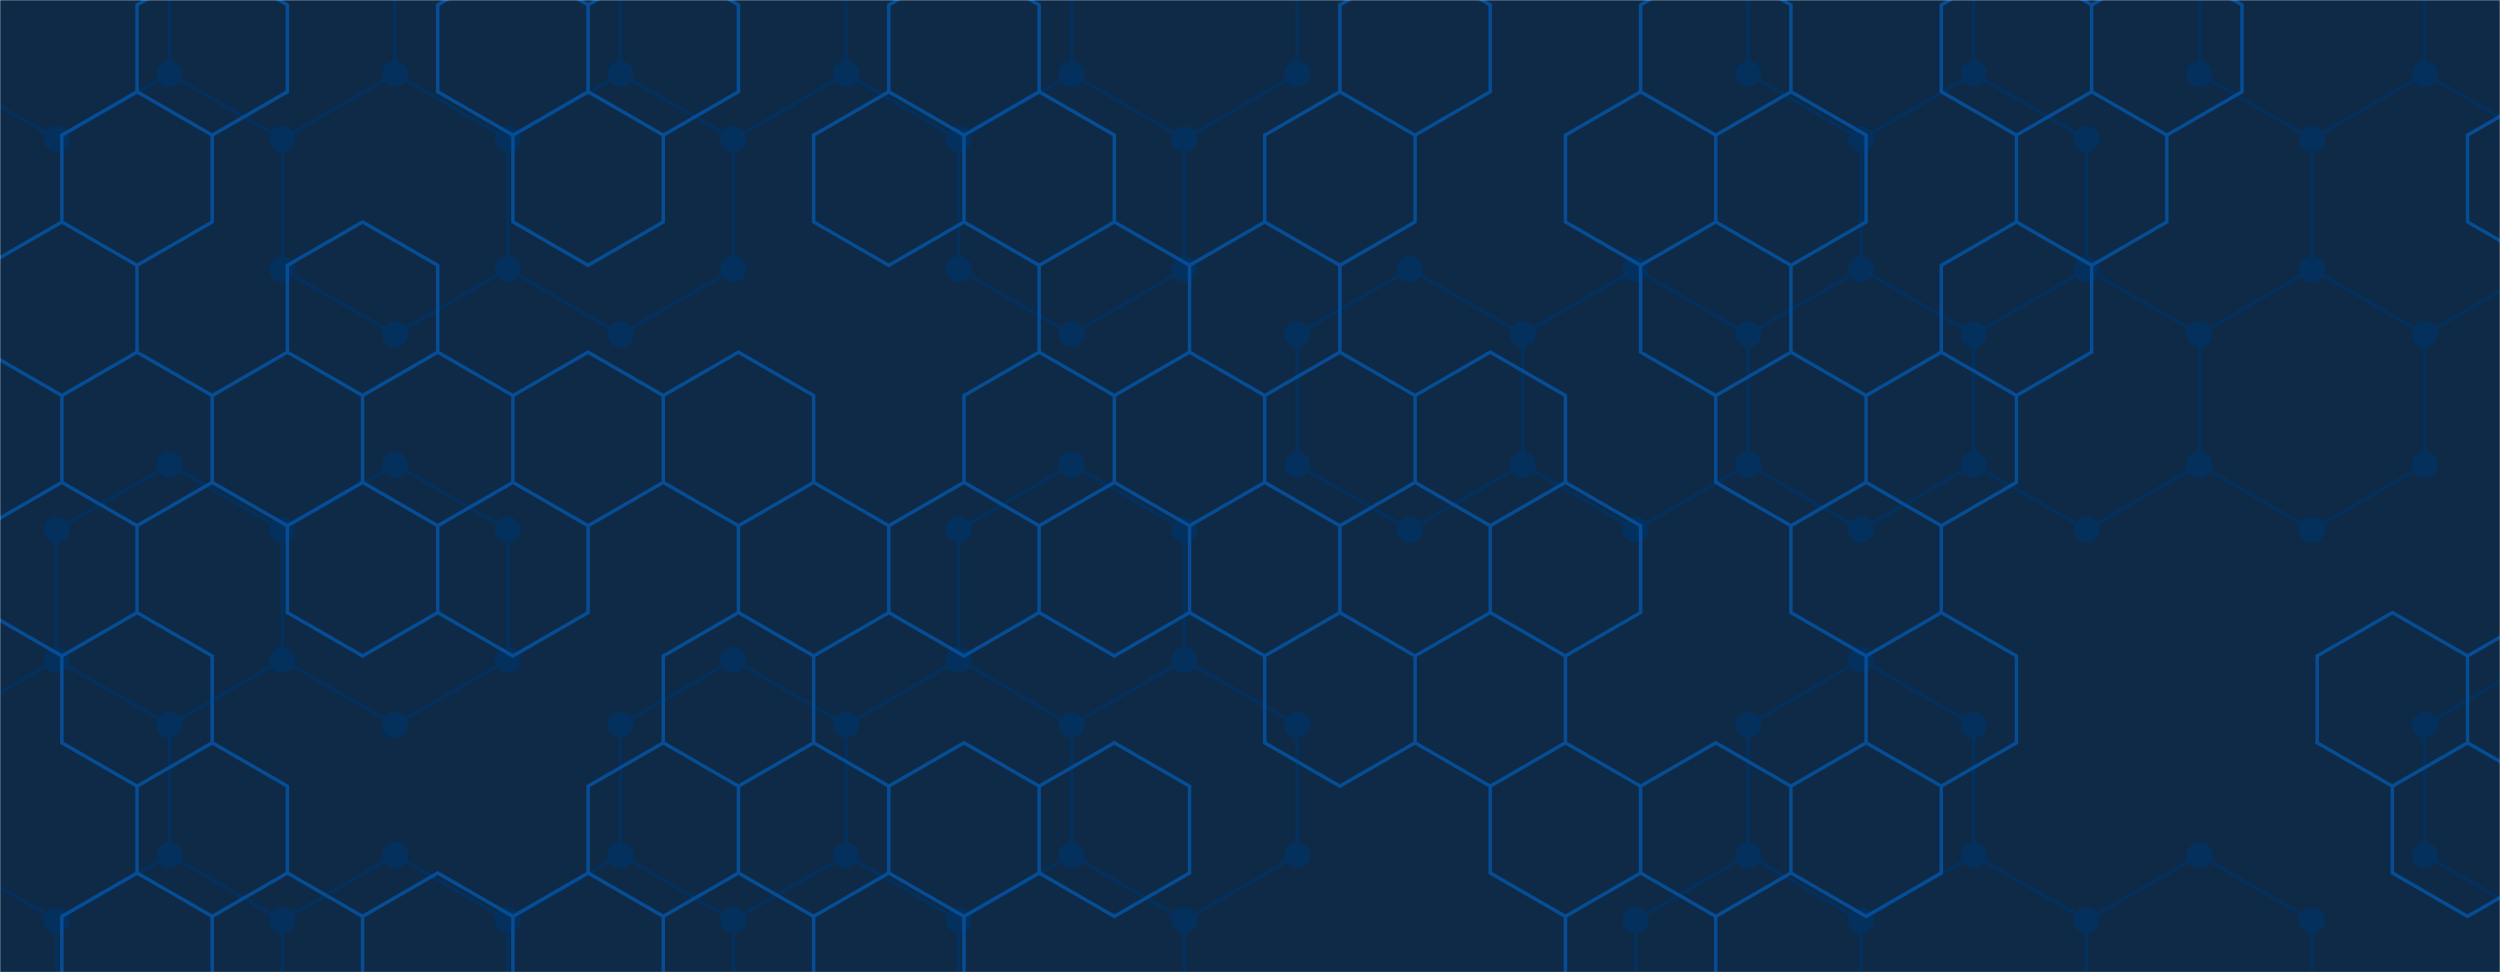 <svg xmlns="http://www.w3.org/2000/svg" version="1.1" xmlns:xlink="http://www.w3.org/1999/xlink" xmlns:svgjs="http://svgjs.com/svgjs" width="1440" height="560" preserveAspectRatio="none" viewBox="0 0 1440 560"><g mask="url(&quot;#SvgjsMask1007&quot;)" fill="none"><rect width="1440" height="560" x="0" y="0" fill="#0e2a47"></rect><path d="M32.66 -69.91L97.61 -32.41L97.61 42.59L32.66 80.09L-32.29 42.59L-32.29 -32.41zM97.61 267.59L162.57 305.09L162.57 380.09L97.61 417.59L32.66 380.09L32.66 305.09zM32.66 380.09L97.61 417.59L97.61 492.59L32.66 530.09L-32.29 492.59L-32.29 417.59zM97.61 492.59L162.57 530.09L162.57 605.09L97.61 642.59L32.66 605.09L32.66 530.09zM162.57 -69.91L227.52 -32.41L227.52 42.59L162.57 80.09L97.61 42.59L97.61 -32.41zM227.52 42.59L292.48 80.09L292.48 155.09L227.52 192.59L162.57 155.09L162.57 80.09zM227.52 267.59L292.48 305.09L292.48 380.09L227.52 417.59L162.57 380.09L162.57 305.09zM227.52 492.59L292.48 530.09L292.48 605.09L227.52 642.59L162.57 605.09L162.57 530.09zM292.48 -69.91L357.43 -32.41L357.43 42.59L292.48 80.09L227.52 42.59L227.52 -32.41zM357.43 42.59L422.38 80.09L422.38 155.09L357.43 192.59L292.48 155.09L292.48 80.09zM357.43 492.59L422.38 530.09L422.38 605.09L357.43 642.59L292.48 605.09L292.48 530.09zM422.38 -69.91L487.34 -32.41L487.34 42.59L422.38 80.09L357.43 42.59L357.43 -32.41zM422.38 380.09L487.34 417.59L487.34 492.59L422.38 530.09L357.43 492.59L357.43 417.59zM552.29 -69.91L617.24 -32.41L617.24 42.59L552.29 80.09L487.34 42.59L487.34 -32.41zM617.24 42.59L682.2 80.09L682.2 155.09L617.24 192.59L552.29 155.09L552.29 80.09zM617.24 267.59L682.2 305.09L682.2 380.09L617.24 417.59L552.29 380.09L552.29 305.09zM552.29 380.09L617.24 417.59L617.24 492.59L552.29 530.09L487.34 492.59L487.34 417.59zM617.24 492.59L682.2 530.09L682.2 605.09L617.24 642.59L552.29 605.09L552.29 530.09zM682.2 -69.91L747.15 -32.41L747.15 42.59L682.2 80.09L617.24 42.59L617.24 -32.41zM682.2 380.09L747.15 417.59L747.15 492.59L682.2 530.09L617.24 492.59L617.24 417.59zM812.1 155.09L877.06 192.59L877.06 267.59L812.1 305.09L747.15 267.59L747.15 192.59zM942.01 155.09L1006.97 192.59L1006.97 267.59L942.01 305.09L877.06 267.59L877.06 192.59zM1006.97 492.59L1071.92 530.09L1071.92 605.09L1006.97 642.59L942.01 605.09L942.01 530.09zM1071.92 -69.91L1136.87 -32.41L1136.87 42.59L1071.92 80.09L1006.97 42.59L1006.97 -32.41zM1136.87 42.59L1201.83 80.09L1201.83 155.09L1136.87 192.59L1071.92 155.09L1071.92 80.09zM1071.92 155.09L1136.87 192.59L1136.87 267.59L1071.92 305.09L1006.97 267.59L1006.97 192.59zM1071.92 380.09L1136.87 417.59L1136.87 492.59L1071.92 530.09L1006.97 492.59L1006.97 417.59zM1136.87 492.59L1201.83 530.09L1201.83 605.09L1136.87 642.59L1071.92 605.09L1071.92 530.09zM1201.83 155.09L1266.78 192.59L1266.78 267.59L1201.83 305.09L1136.87 267.59L1136.87 192.59zM1266.78 492.59L1331.73 530.09L1331.73 605.09L1266.78 642.59L1201.83 605.09L1201.83 530.09zM1331.74 -69.91L1396.69 -32.41L1396.69 42.59L1331.74 80.09L1266.78 42.59L1266.78 -32.41zM1396.69 42.59L1461.64 80.09L1461.64 155.09L1396.69 192.59L1331.74 155.09L1331.74 80.09zM1331.74 155.09L1396.69 192.59L1396.69 267.59L1331.74 305.09L1266.78 267.59L1266.78 192.59zM1526.6 267.59L1591.55 305.09L1591.55 380.09L1526.6 417.59L1461.64 380.09L1461.64 305.09zM1461.64 380.09L1526.6 417.59L1526.6 492.59L1461.64 530.09L1396.69 492.59L1396.69 417.59zM1526.6 492.59L1591.55 530.09L1591.55 605.09L1526.6 642.59L1461.64 605.09L1461.64 530.09z" stroke="#03305d" stroke-width="2"></path><path d="M25.16 -69.91 a7.5 7.5 0 1 0 15 0 a7.5 7.5 0 1 0 -15 0zM90.11 -32.41 a7.5 7.5 0 1 0 15 0 a7.5 7.5 0 1 0 -15 0zM90.11 42.59 a7.5 7.5 0 1 0 15 0 a7.5 7.5 0 1 0 -15 0zM25.16 80.09 a7.5 7.5 0 1 0 15 0 a7.5 7.5 0 1 0 -15 0zM-39.79 42.59 a7.5 7.5 0 1 0 15 0 a7.5 7.5 0 1 0 -15 0zM-39.79 -32.41 a7.5 7.5 0 1 0 15 0 a7.5 7.5 0 1 0 -15 0zM90.11 267.59 a7.5 7.5 0 1 0 15 0 a7.5 7.5 0 1 0 -15 0zM155.07 305.09 a7.5 7.5 0 1 0 15 0 a7.5 7.5 0 1 0 -15 0zM155.07 380.09 a7.5 7.5 0 1 0 15 0 a7.5 7.5 0 1 0 -15 0zM90.11 417.59 a7.5 7.5 0 1 0 15 0 a7.5 7.5 0 1 0 -15 0zM25.16 380.09 a7.5 7.5 0 1 0 15 0 a7.5 7.5 0 1 0 -15 0zM25.16 305.09 a7.5 7.5 0 1 0 15 0 a7.5 7.5 0 1 0 -15 0zM90.11 492.59 a7.5 7.5 0 1 0 15 0 a7.5 7.5 0 1 0 -15 0zM25.16 530.09 a7.5 7.5 0 1 0 15 0 a7.5 7.5 0 1 0 -15 0zM-39.79 492.59 a7.5 7.5 0 1 0 15 0 a7.5 7.5 0 1 0 -15 0zM-39.79 417.59 a7.5 7.5 0 1 0 15 0 a7.5 7.5 0 1 0 -15 0zM155.07 530.09 a7.5 7.5 0 1 0 15 0 a7.5 7.5 0 1 0 -15 0zM155.07 605.09 a7.5 7.5 0 1 0 15 0 a7.5 7.5 0 1 0 -15 0zM90.11 642.59 a7.5 7.5 0 1 0 15 0 a7.5 7.5 0 1 0 -15 0zM25.16 605.09 a7.5 7.5 0 1 0 15 0 a7.5 7.5 0 1 0 -15 0zM155.07 -69.91 a7.5 7.5 0 1 0 15 0 a7.5 7.5 0 1 0 -15 0zM220.02 -32.41 a7.5 7.5 0 1 0 15 0 a7.5 7.5 0 1 0 -15 0zM220.02 42.59 a7.5 7.5 0 1 0 15 0 a7.5 7.5 0 1 0 -15 0zM155.07 80.09 a7.5 7.5 0 1 0 15 0 a7.5 7.5 0 1 0 -15 0zM284.98 80.09 a7.5 7.5 0 1 0 15 0 a7.5 7.5 0 1 0 -15 0zM284.98 155.09 a7.5 7.5 0 1 0 15 0 a7.5 7.5 0 1 0 -15 0zM220.02 192.59 a7.5 7.5 0 1 0 15 0 a7.5 7.5 0 1 0 -15 0zM155.07 155.09 a7.5 7.5 0 1 0 15 0 a7.5 7.5 0 1 0 -15 0zM220.02 267.59 a7.5 7.5 0 1 0 15 0 a7.5 7.5 0 1 0 -15 0zM284.98 305.09 a7.5 7.5 0 1 0 15 0 a7.5 7.5 0 1 0 -15 0zM284.98 380.09 a7.5 7.5 0 1 0 15 0 a7.5 7.5 0 1 0 -15 0zM220.02 417.59 a7.5 7.5 0 1 0 15 0 a7.5 7.5 0 1 0 -15 0zM220.02 492.59 a7.5 7.5 0 1 0 15 0 a7.5 7.5 0 1 0 -15 0zM284.98 530.09 a7.5 7.5 0 1 0 15 0 a7.5 7.5 0 1 0 -15 0zM284.98 605.09 a7.5 7.5 0 1 0 15 0 a7.5 7.5 0 1 0 -15 0zM220.02 642.59 a7.5 7.5 0 1 0 15 0 a7.5 7.5 0 1 0 -15 0zM284.98 -69.91 a7.5 7.5 0 1 0 15 0 a7.5 7.5 0 1 0 -15 0zM349.93 -32.41 a7.5 7.5 0 1 0 15 0 a7.5 7.5 0 1 0 -15 0zM349.93 42.59 a7.5 7.5 0 1 0 15 0 a7.5 7.5 0 1 0 -15 0zM414.88 80.09 a7.5 7.5 0 1 0 15 0 a7.5 7.5 0 1 0 -15 0zM414.88 155.09 a7.5 7.5 0 1 0 15 0 a7.5 7.5 0 1 0 -15 0zM349.93 192.59 a7.5 7.5 0 1 0 15 0 a7.5 7.5 0 1 0 -15 0zM349.93 492.59 a7.5 7.5 0 1 0 15 0 a7.5 7.5 0 1 0 -15 0zM414.88 530.09 a7.5 7.5 0 1 0 15 0 a7.5 7.5 0 1 0 -15 0zM414.88 605.09 a7.5 7.5 0 1 0 15 0 a7.5 7.5 0 1 0 -15 0zM349.93 642.59 a7.5 7.5 0 1 0 15 0 a7.5 7.5 0 1 0 -15 0zM414.88 -69.91 a7.5 7.5 0 1 0 15 0 a7.5 7.5 0 1 0 -15 0zM479.84 -32.41 a7.5 7.5 0 1 0 15 0 a7.5 7.5 0 1 0 -15 0zM479.84 42.59 a7.5 7.5 0 1 0 15 0 a7.5 7.5 0 1 0 -15 0zM414.88 380.09 a7.5 7.5 0 1 0 15 0 a7.5 7.5 0 1 0 -15 0zM479.84 417.59 a7.5 7.5 0 1 0 15 0 a7.5 7.5 0 1 0 -15 0zM479.84 492.59 a7.5 7.5 0 1 0 15 0 a7.5 7.5 0 1 0 -15 0zM349.93 417.59 a7.5 7.5 0 1 0 15 0 a7.5 7.5 0 1 0 -15 0zM544.79 -69.91 a7.5 7.5 0 1 0 15 0 a7.5 7.5 0 1 0 -15 0zM609.74 -32.41 a7.5 7.5 0 1 0 15 0 a7.5 7.5 0 1 0 -15 0zM609.74 42.59 a7.5 7.5 0 1 0 15 0 a7.5 7.5 0 1 0 -15 0zM544.79 80.09 a7.5 7.5 0 1 0 15 0 a7.5 7.5 0 1 0 -15 0zM674.7 80.09 a7.5 7.5 0 1 0 15 0 a7.5 7.5 0 1 0 -15 0zM674.7 155.09 a7.5 7.5 0 1 0 15 0 a7.5 7.5 0 1 0 -15 0zM609.74 192.59 a7.5 7.5 0 1 0 15 0 a7.5 7.5 0 1 0 -15 0zM544.79 155.09 a7.5 7.5 0 1 0 15 0 a7.5 7.5 0 1 0 -15 0zM609.74 267.59 a7.5 7.5 0 1 0 15 0 a7.5 7.5 0 1 0 -15 0zM674.7 305.09 a7.5 7.5 0 1 0 15 0 a7.5 7.5 0 1 0 -15 0zM674.7 380.09 a7.5 7.5 0 1 0 15 0 a7.5 7.5 0 1 0 -15 0zM609.74 417.59 a7.5 7.5 0 1 0 15 0 a7.5 7.5 0 1 0 -15 0zM544.79 380.09 a7.5 7.5 0 1 0 15 0 a7.5 7.5 0 1 0 -15 0zM544.79 305.09 a7.5 7.5 0 1 0 15 0 a7.5 7.5 0 1 0 -15 0zM609.74 492.59 a7.5 7.5 0 1 0 15 0 a7.5 7.5 0 1 0 -15 0zM544.79 530.09 a7.5 7.5 0 1 0 15 0 a7.5 7.5 0 1 0 -15 0zM674.7 530.09 a7.5 7.5 0 1 0 15 0 a7.5 7.5 0 1 0 -15 0zM674.7 605.09 a7.5 7.5 0 1 0 15 0 a7.5 7.5 0 1 0 -15 0zM609.74 642.59 a7.5 7.5 0 1 0 15 0 a7.5 7.5 0 1 0 -15 0zM544.79 605.09 a7.5 7.5 0 1 0 15 0 a7.5 7.5 0 1 0 -15 0zM674.7 -69.91 a7.5 7.5 0 1 0 15 0 a7.5 7.5 0 1 0 -15 0zM739.65 -32.41 a7.5 7.5 0 1 0 15 0 a7.5 7.5 0 1 0 -15 0zM739.65 42.59 a7.5 7.5 0 1 0 15 0 a7.5 7.5 0 1 0 -15 0zM739.65 417.59 a7.5 7.5 0 1 0 15 0 a7.5 7.5 0 1 0 -15 0zM739.65 492.59 a7.5 7.5 0 1 0 15 0 a7.5 7.5 0 1 0 -15 0zM804.6 155.09 a7.5 7.5 0 1 0 15 0 a7.5 7.5 0 1 0 -15 0zM869.56 192.59 a7.5 7.5 0 1 0 15 0 a7.5 7.5 0 1 0 -15 0zM869.56 267.59 a7.5 7.5 0 1 0 15 0 a7.5 7.5 0 1 0 -15 0zM804.6 305.09 a7.5 7.5 0 1 0 15 0 a7.5 7.5 0 1 0 -15 0zM739.65 267.59 a7.5 7.5 0 1 0 15 0 a7.5 7.5 0 1 0 -15 0zM739.65 192.59 a7.5 7.5 0 1 0 15 0 a7.5 7.5 0 1 0 -15 0zM934.51 155.09 a7.5 7.5 0 1 0 15 0 a7.5 7.5 0 1 0 -15 0zM999.47 192.59 a7.5 7.5 0 1 0 15 0 a7.5 7.5 0 1 0 -15 0zM999.47 267.59 a7.5 7.5 0 1 0 15 0 a7.5 7.5 0 1 0 -15 0zM934.51 305.09 a7.5 7.5 0 1 0 15 0 a7.5 7.5 0 1 0 -15 0zM999.47 492.59 a7.5 7.5 0 1 0 15 0 a7.5 7.5 0 1 0 -15 0zM1064.42 530.09 a7.5 7.5 0 1 0 15 0 a7.5 7.5 0 1 0 -15 0zM1064.42 605.09 a7.5 7.5 0 1 0 15 0 a7.5 7.5 0 1 0 -15 0zM999.47 642.59 a7.5 7.5 0 1 0 15 0 a7.5 7.5 0 1 0 -15 0zM934.51 605.09 a7.5 7.5 0 1 0 15 0 a7.5 7.5 0 1 0 -15 0zM934.51 530.09 a7.5 7.5 0 1 0 15 0 a7.5 7.5 0 1 0 -15 0zM1064.42 -69.91 a7.5 7.5 0 1 0 15 0 a7.5 7.5 0 1 0 -15 0zM1129.37 -32.41 a7.5 7.5 0 1 0 15 0 a7.5 7.5 0 1 0 -15 0zM1129.37 42.59 a7.5 7.5 0 1 0 15 0 a7.5 7.5 0 1 0 -15 0zM1064.42 80.09 a7.5 7.5 0 1 0 15 0 a7.5 7.5 0 1 0 -15 0zM999.47 42.59 a7.5 7.5 0 1 0 15 0 a7.5 7.5 0 1 0 -15 0zM999.47 -32.41 a7.5 7.5 0 1 0 15 0 a7.5 7.5 0 1 0 -15 0zM1194.33 80.09 a7.5 7.5 0 1 0 15 0 a7.5 7.5 0 1 0 -15 0zM1194.33 155.09 a7.5 7.5 0 1 0 15 0 a7.5 7.5 0 1 0 -15 0zM1129.37 192.59 a7.5 7.5 0 1 0 15 0 a7.5 7.5 0 1 0 -15 0zM1064.42 155.09 a7.5 7.5 0 1 0 15 0 a7.5 7.5 0 1 0 -15 0zM1129.37 267.59 a7.5 7.5 0 1 0 15 0 a7.5 7.5 0 1 0 -15 0zM1064.42 305.09 a7.5 7.5 0 1 0 15 0 a7.5 7.5 0 1 0 -15 0zM1064.42 380.09 a7.5 7.5 0 1 0 15 0 a7.5 7.5 0 1 0 -15 0zM1129.37 417.59 a7.5 7.5 0 1 0 15 0 a7.5 7.5 0 1 0 -15 0zM1129.37 492.59 a7.5 7.5 0 1 0 15 0 a7.5 7.5 0 1 0 -15 0zM999.47 417.59 a7.5 7.5 0 1 0 15 0 a7.5 7.5 0 1 0 -15 0zM1194.33 530.09 a7.5 7.5 0 1 0 15 0 a7.5 7.5 0 1 0 -15 0zM1194.33 605.09 a7.5 7.5 0 1 0 15 0 a7.5 7.5 0 1 0 -15 0zM1129.37 642.59 a7.5 7.5 0 1 0 15 0 a7.5 7.5 0 1 0 -15 0zM1259.28 192.59 a7.5 7.5 0 1 0 15 0 a7.5 7.5 0 1 0 -15 0zM1259.28 267.59 a7.5 7.5 0 1 0 15 0 a7.5 7.5 0 1 0 -15 0zM1194.33 305.09 a7.5 7.5 0 1 0 15 0 a7.5 7.5 0 1 0 -15 0zM1259.28 492.59 a7.5 7.5 0 1 0 15 0 a7.5 7.5 0 1 0 -15 0zM1324.23 530.09 a7.5 7.5 0 1 0 15 0 a7.5 7.5 0 1 0 -15 0zM1324.23 605.09 a7.5 7.5 0 1 0 15 0 a7.5 7.5 0 1 0 -15 0zM1259.28 642.59 a7.5 7.5 0 1 0 15 0 a7.5 7.5 0 1 0 -15 0zM1324.24 -69.91 a7.5 7.5 0 1 0 15 0 a7.5 7.5 0 1 0 -15 0zM1389.19 -32.41 a7.5 7.5 0 1 0 15 0 a7.5 7.5 0 1 0 -15 0zM1389.19 42.59 a7.5 7.5 0 1 0 15 0 a7.5 7.5 0 1 0 -15 0zM1324.24 80.09 a7.5 7.5 0 1 0 15 0 a7.5 7.5 0 1 0 -15 0zM1259.28 42.59 a7.5 7.5 0 1 0 15 0 a7.5 7.5 0 1 0 -15 0zM1259.28 -32.41 a7.5 7.5 0 1 0 15 0 a7.5 7.5 0 1 0 -15 0zM1454.14 80.09 a7.5 7.5 0 1 0 15 0 a7.5 7.5 0 1 0 -15 0zM1454.14 155.09 a7.5 7.5 0 1 0 15 0 a7.5 7.5 0 1 0 -15 0zM1389.19 192.59 a7.5 7.5 0 1 0 15 0 a7.5 7.5 0 1 0 -15 0zM1324.24 155.09 a7.5 7.5 0 1 0 15 0 a7.5 7.5 0 1 0 -15 0zM1389.19 267.59 a7.5 7.5 0 1 0 15 0 a7.5 7.5 0 1 0 -15 0zM1324.24 305.09 a7.5 7.5 0 1 0 15 0 a7.5 7.5 0 1 0 -15 0zM1519.1 267.59 a7.5 7.5 0 1 0 15 0 a7.5 7.5 0 1 0 -15 0zM1584.05 305.09 a7.5 7.5 0 1 0 15 0 a7.5 7.5 0 1 0 -15 0zM1584.05 380.09 a7.5 7.5 0 1 0 15 0 a7.5 7.5 0 1 0 -15 0zM1519.1 417.59 a7.5 7.5 0 1 0 15 0 a7.5 7.5 0 1 0 -15 0zM1454.14 380.09 a7.5 7.5 0 1 0 15 0 a7.5 7.5 0 1 0 -15 0zM1454.14 305.09 a7.5 7.5 0 1 0 15 0 a7.5 7.5 0 1 0 -15 0zM1519.1 492.59 a7.5 7.5 0 1 0 15 0 a7.5 7.5 0 1 0 -15 0zM1454.14 530.09 a7.5 7.5 0 1 0 15 0 a7.5 7.5 0 1 0 -15 0zM1389.19 492.59 a7.5 7.5 0 1 0 15 0 a7.5 7.5 0 1 0 -15 0zM1389.19 417.59 a7.5 7.5 0 1 0 15 0 a7.5 7.5 0 1 0 -15 0zM1584.05 530.09 a7.5 7.5 0 1 0 15 0 a7.5 7.5 0 1 0 -15 0zM1584.05 605.09 a7.5 7.5 0 1 0 15 0 a7.5 7.5 0 1 0 -15 0zM1519.1 642.59 a7.5 7.5 0 1 0 15 0 a7.5 7.5 0 1 0 -15 0zM1454.14 605.09 a7.5 7.5 0 1 0 15 0 a7.5 7.5 0 1 0 -15 0z" fill="#03305d"></path><path d="M78.92 52.84L122.22 77.84L122.22 127.84L78.92 152.84L35.62 127.84L35.62 77.84zM35.62 127.84L78.92 152.84L78.92 202.84L35.62 227.84L-7.68 202.84L-7.68 152.84zM78.92 202.84L122.22 227.84L122.22 277.84L78.92 302.84L35.62 277.84L35.62 227.84zM35.62 277.84L78.92 302.84L78.92 352.84L35.62 377.84L-7.68 352.84L-7.68 302.84zM78.92 352.84L122.22 377.84L122.22 427.84L78.92 452.84L35.62 427.84L35.62 377.84zM78.92 502.84L122.22 527.84L122.22 577.84L78.92 602.84L35.62 577.84L35.62 527.84zM122.22 -22.16L165.53 2.84L165.53 52.84L122.22 77.84L78.92 52.84L78.92 2.84zM165.53 202.84L208.83 227.84L208.83 277.84L165.53 302.84L122.22 277.84L122.22 227.84zM122.22 427.84L165.53 452.84L165.53 502.84L122.22 527.84L78.92 502.84L78.92 452.84zM165.53 502.84L208.83 527.84L208.83 577.84L165.53 602.84L122.22 577.84L122.22 527.84zM208.83 127.84L252.13 152.84L252.13 202.84L208.83 227.84L165.53 202.84L165.53 152.84zM252.13 202.84L295.44 227.84L295.44 277.84L252.13 302.84L208.83 277.84L208.83 227.84zM208.83 277.84L252.13 302.84L252.13 352.84L208.83 377.84L165.53 352.84L165.53 302.84zM252.13 502.84L295.44 527.84L295.44 577.84L252.13 602.84L208.83 577.84L208.83 527.84zM295.44 -22.16L338.74 2.84L338.74 52.84L295.44 77.84L252.13 52.84L252.13 2.84zM338.74 52.84L382.04 77.84L382.04 127.84L338.74 152.84L295.44 127.84L295.44 77.84zM338.74 202.84L382.04 227.84L382.04 277.84L338.74 302.84L295.44 277.84L295.44 227.84zM295.44 277.84L338.74 302.84L338.74 352.84L295.44 377.84L252.13 352.84L252.13 302.84zM338.74 502.84L382.04 527.84L382.04 577.84L338.74 602.84L295.44 577.84L295.44 527.84zM382.04 -22.16L425.34 2.84L425.34 52.84L382.04 77.84L338.74 52.84L338.74 2.84zM425.34 202.84L468.65 227.84L468.65 277.84L425.34 302.84L382.04 277.84L382.04 227.84zM425.34 352.84L468.65 377.84L468.65 427.84L425.34 452.84L382.04 427.84L382.04 377.84zM382.04 427.84L425.34 452.84L425.34 502.84L382.04 527.84L338.74 502.84L338.74 452.84zM511.95 52.84L555.25 77.84L555.25 127.84L511.95 152.84L468.65 127.84L468.65 77.84zM468.65 277.84L511.95 302.84L511.95 352.84L468.65 377.84L425.34 352.84L425.34 302.84zM468.65 427.84L511.95 452.84L511.95 502.84L468.65 527.84L425.34 502.84L425.34 452.84zM511.95 502.84L555.25 527.84L555.25 577.84L511.95 602.84L468.65 577.84L468.65 527.84zM555.25 -22.16L598.55 2.84L598.55 52.84L555.25 77.84L511.95 52.84L511.95 2.84zM598.55 52.84L641.86 77.84L641.86 127.84L598.55 152.84L555.25 127.84L555.25 77.84zM598.55 202.84L641.86 227.84L641.86 277.84L598.55 302.84L555.25 277.84L555.25 227.84zM555.25 277.84L598.55 302.84L598.55 352.84L555.25 377.84L511.95 352.84L511.95 302.84zM555.25 427.84L598.55 452.84L598.55 502.84L555.25 527.84L511.95 502.84L511.95 452.84zM641.86 127.84L685.16 152.84L685.16 202.84L641.86 227.84L598.55 202.84L598.55 152.84zM641.86 277.84L685.16 302.84L685.16 352.84L641.86 377.84L598.55 352.84L598.55 302.84zM641.86 427.84L685.16 452.84L685.16 502.84L641.86 527.84L598.55 502.84L598.55 452.84zM771.76 52.84L815.07 77.84L815.07 127.84L771.76 152.84L728.46 127.84L728.46 77.84zM728.46 127.84L771.76 152.84L771.76 202.84L728.46 227.84L685.16 202.84L685.16 152.84zM771.76 202.84L815.07 227.84L815.07 277.84L771.76 302.84L728.46 277.84L728.46 227.84zM728.46 277.84L771.76 302.84L771.76 352.84L728.46 377.84L685.16 352.84L685.16 302.84zM771.76 352.84L815.07 377.84L815.07 427.84L771.76 452.84L728.46 427.84L728.46 377.84zM815.07 -22.16L858.37 2.84L858.37 52.84L815.07 77.84L771.76 52.84L771.76 2.84zM858.37 202.84L901.67 227.84L901.67 277.84L858.37 302.84L815.07 277.84L815.07 227.84zM815.07 277.84L858.37 302.84L858.37 352.84L815.07 377.84L771.76 352.84L771.76 302.84zM858.37 352.84L901.67 377.84L901.67 427.84L858.37 452.84L815.07 427.84L815.07 377.84zM944.97 52.84L988.28 77.84L988.28 127.84L944.97 152.84L901.67 127.84L901.67 77.84zM901.67 277.84L944.97 302.84L944.97 352.84L901.67 377.84L858.37 352.84L858.37 302.84zM901.67 427.84L944.97 452.84L944.97 502.84L901.67 527.84L858.37 502.84L858.37 452.84zM944.97 502.84L988.28 527.84L988.28 577.84L944.97 602.84L901.67 577.84L901.67 527.84zM988.28 -22.16L1031.58 2.84L1031.58 52.84L988.28 77.84L944.97 52.84L944.97 2.84zM1031.58 52.84L1074.88 77.84L1074.88 127.84L1031.58 152.84L988.28 127.84L988.28 77.84zM988.28 127.84L1031.58 152.84L1031.58 202.84L988.28 227.84L944.97 202.84L944.97 152.84zM1031.58 202.84L1074.88 227.84L1074.88 277.84L1031.58 302.84L988.28 277.84L988.28 227.84zM988.28 427.84L1031.58 452.84L1031.58 502.84L988.28 527.84L944.97 502.84L944.97 452.84zM1118.18 202.84L1161.48 227.84L1161.48 277.84L1118.18 302.84L1074.88 277.84L1074.88 227.84zM1074.88 277.84L1118.18 302.84L1118.18 352.84L1074.88 377.84L1031.58 352.84L1031.58 302.84zM1118.18 352.84L1161.48 377.84L1161.48 427.84L1118.18 452.84L1074.88 427.84L1074.88 377.84zM1074.88 427.84L1118.18 452.84L1118.18 502.84L1074.88 527.84L1031.58 502.84L1031.58 452.84zM1161.48 -22.16L1204.79 2.84L1204.79 52.84L1161.48 77.84L1118.18 52.84L1118.18 2.84zM1204.79 52.84L1248.09 77.84L1248.09 127.84L1204.79 152.84L1161.48 127.84L1161.48 77.84zM1161.48 127.84L1204.79 152.84L1204.79 202.84L1161.48 227.84L1118.18 202.84L1118.18 152.84zM1248.09 -22.16L1291.39 2.84L1291.39 52.84L1248.09 77.84L1204.79 52.84L1204.79 2.84zM1378 352.84L1421.3 377.84L1421.3 427.84L1378 452.84L1334.69 427.84L1334.69 377.84zM1464.6 52.84L1507.9 77.84L1507.9 127.84L1464.6 152.84L1421.3 127.84L1421.3 77.84zM1464.6 352.84L1507.9 377.84L1507.9 427.84L1464.6 452.84L1421.3 427.84L1421.3 377.84zM1421.3 427.84L1464.6 452.84L1464.6 502.84L1421.3 527.84L1378 502.84L1378 452.84z" stroke="rgba(6, 80, 156, 0.93)" stroke-width="2"></path></g><defs><mask id="SvgjsMask1007"><rect width="1440" height="560" fill="#ffffff"></rect></mask></defs></svg>